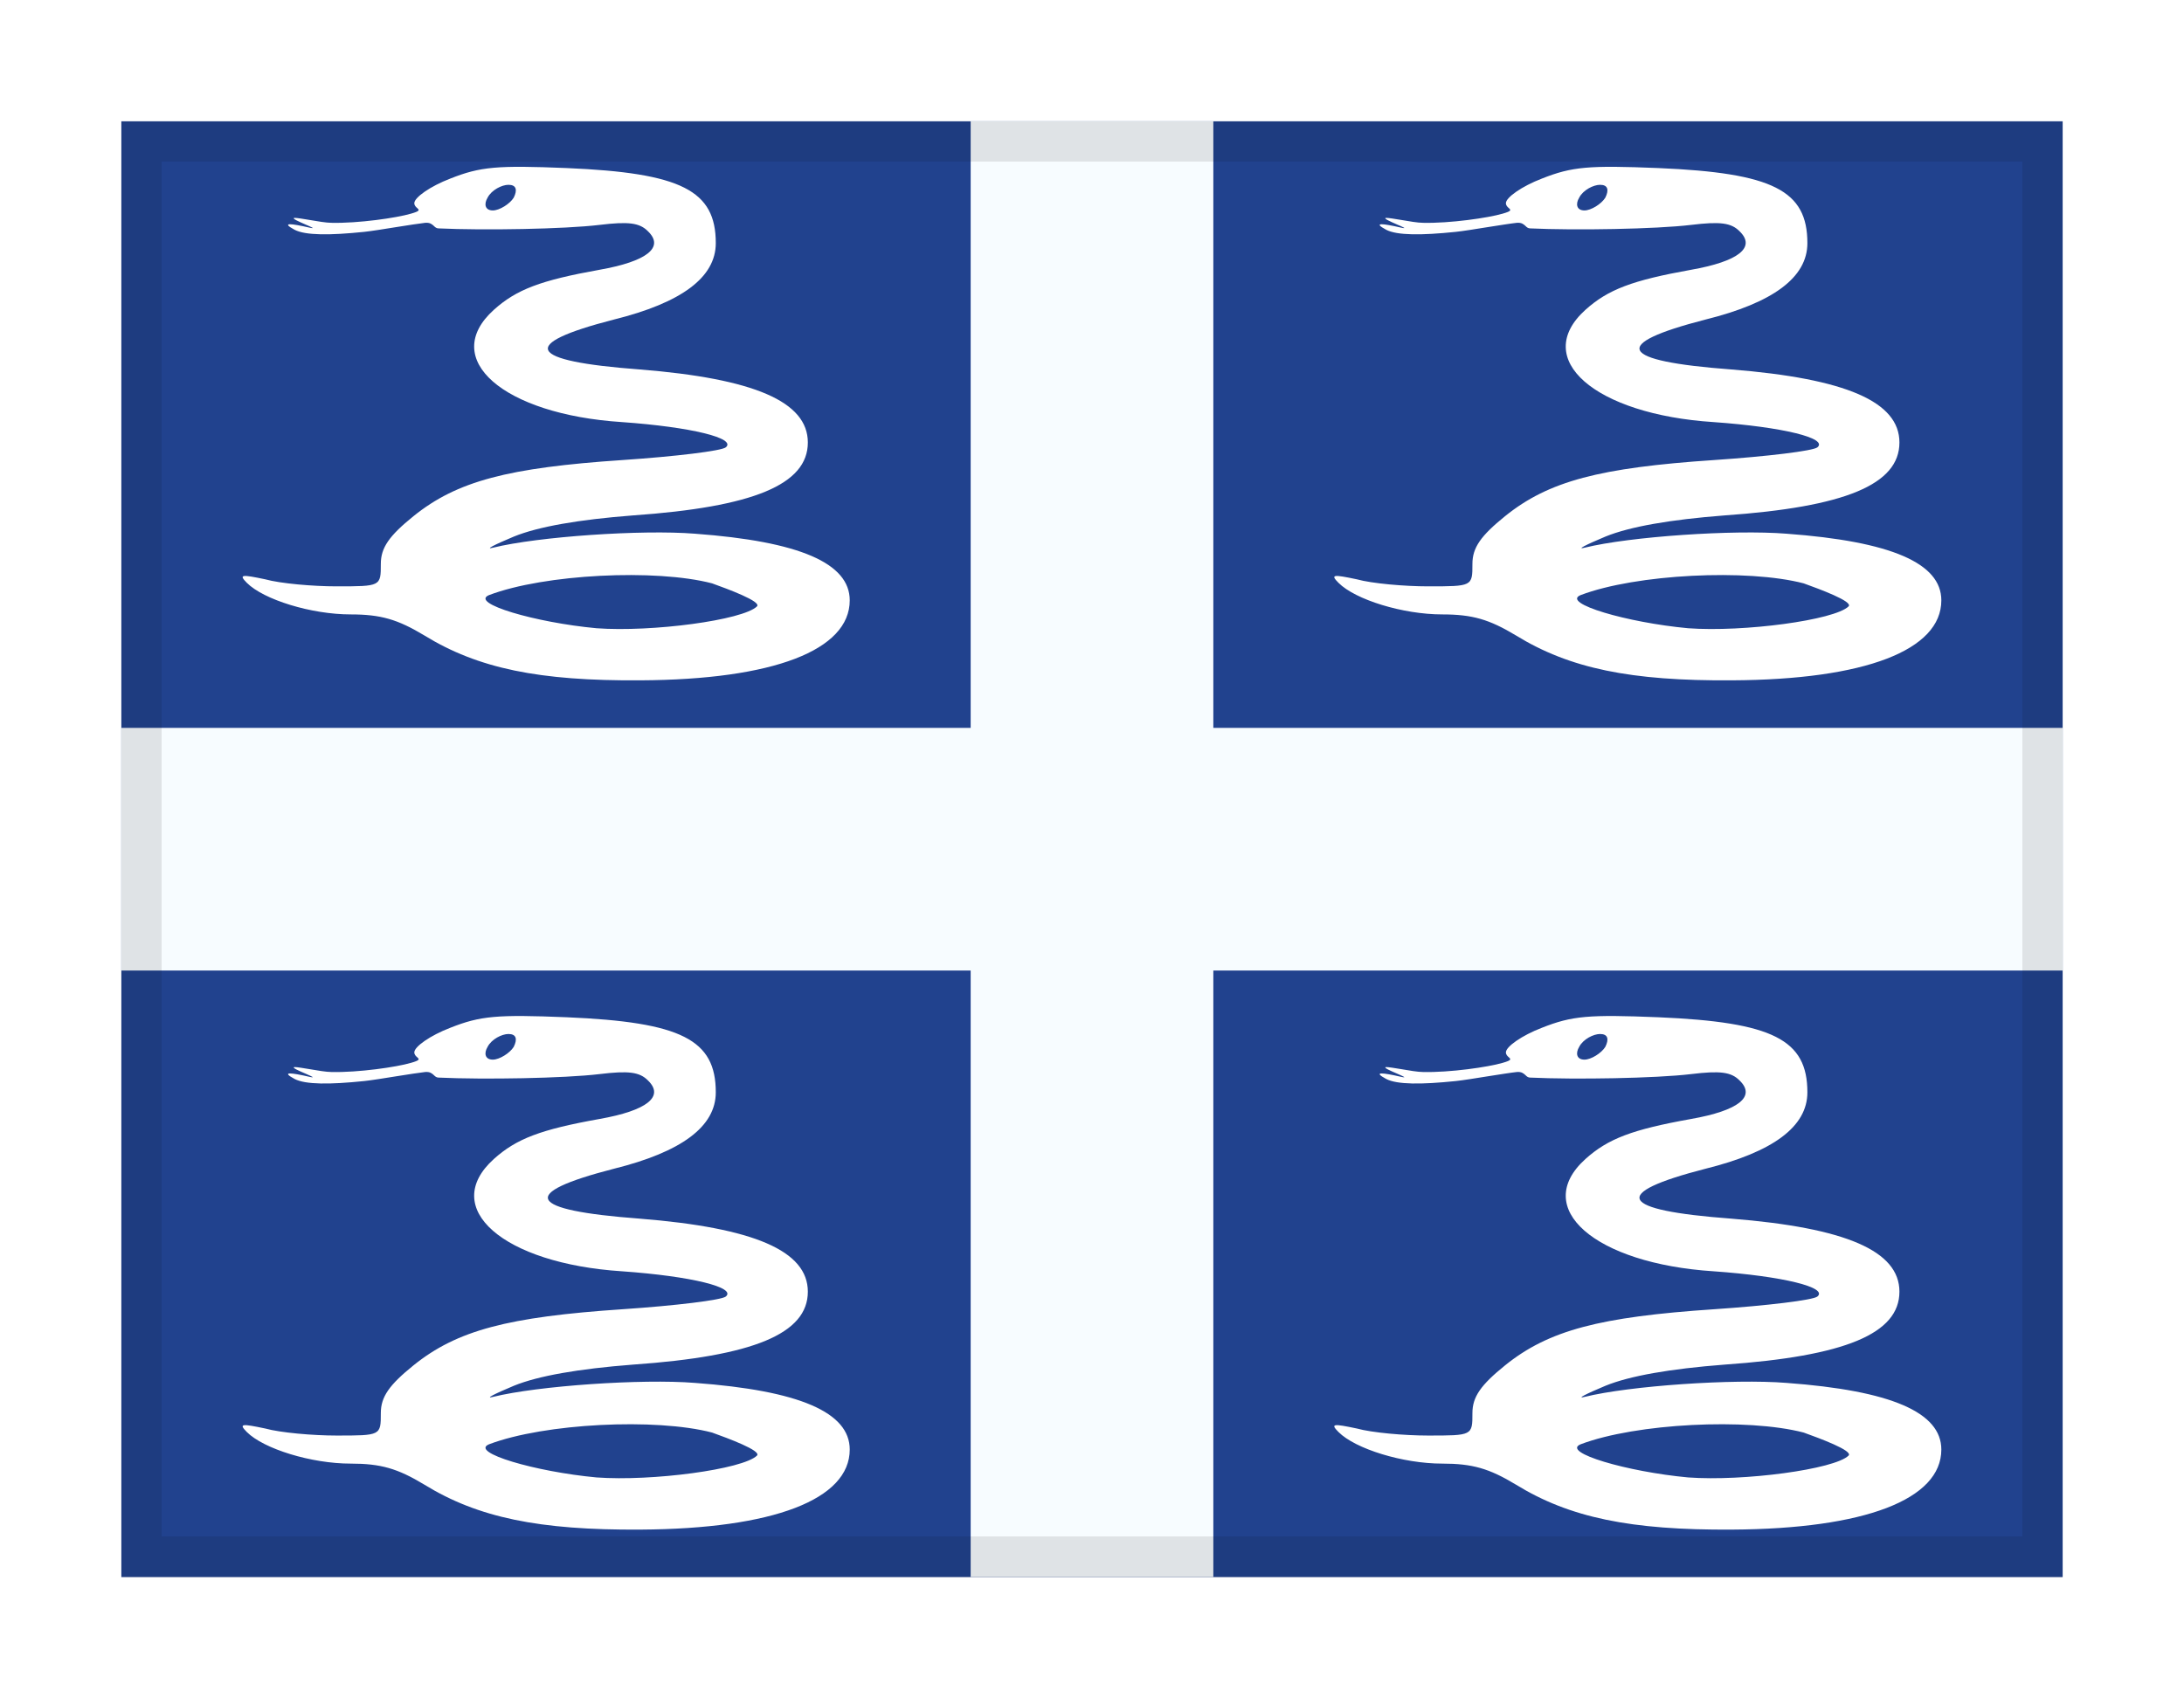 <svg width="27" height="21" viewBox="0 0 27 21" fill="none" xmlns="http://www.w3.org/2000/svg">
<g filter="url(#filter0_dd_701_21673)">
<g clip-path="url(#clip0_701_21673)">
<rect x="1.5" y="1" width="24" height="18" fill="#21428E"/>
<path fill-rule="evenodd" clip-rule="evenodd" d="M12 1H15V8.5H25.5V11.5H15V19H12V11.5H1.5V8.5H12V1Z" fill="#F7FCFF"/>
<path fill-rule="evenodd" clip-rule="evenodd" d="M5.122 2.012C5.122 2.041 5.142 2.059 5.158 2.073C5.184 2.097 5.197 2.109 5.08 2.142C4.904 2.194 4.428 2.263 4.097 2.255C4.034 2.255 3.922 2.236 3.823 2.219L3.823 2.219C3.745 2.206 3.674 2.194 3.642 2.194C3.598 2.198 3.697 2.241 3.777 2.276C3.849 2.307 3.907 2.332 3.828 2.315C3.6 2.263 3.466 2.246 3.642 2.341C3.776 2.411 4.076 2.411 4.501 2.367C4.588 2.358 4.749 2.332 4.905 2.307C5.046 2.285 5.183 2.263 5.256 2.255C5.316 2.25 5.341 2.273 5.364 2.294C5.38 2.31 5.396 2.324 5.422 2.324C5.981 2.35 6.975 2.333 7.41 2.281C7.772 2.237 7.907 2.255 8.01 2.359C8.217 2.558 8 2.732 7.41 2.836C6.685 2.966 6.385 3.079 6.105 3.331C5.432 3.938 6.219 4.624 7.689 4.719C8.548 4.78 9.107 4.919 8.973 5.031C8.921 5.075 8.352 5.144 7.7 5.188C6.281 5.283 5.65 5.448 5.112 5.882C4.811 6.125 4.708 6.272 4.708 6.472C4.708 6.75 4.708 6.75 4.159 6.75C3.869 6.75 3.466 6.715 3.279 6.663C2.989 6.602 2.948 6.602 3.051 6.706C3.259 6.915 3.849 7.097 4.335 7.097C4.708 7.097 4.915 7.158 5.246 7.357C5.909 7.765 6.664 7.921 7.917 7.912C9.563 7.904 10.505 7.539 10.505 6.923C10.505 6.463 9.884 6.194 8.59 6.099C7.938 6.047 6.654 6.134 6.095 6.272C5.991 6.298 6.105 6.238 6.354 6.134C6.654 6.012 7.151 5.925 7.824 5.873C9.314 5.769 9.987 5.491 9.987 4.971C9.987 4.467 9.325 4.181 7.907 4.068C6.509 3.964 6.406 3.756 7.586 3.452C8.424 3.244 8.849 2.931 8.849 2.506C8.849 1.855 8.424 1.638 7.006 1.578C6.147 1.543 5.94 1.56 5.567 1.708C5.319 1.803 5.122 1.942 5.122 2.012ZM6.351 1.944C6.302 2.023 6.173 2.102 6.093 2.102C5.996 2.102 5.98 2.023 6.028 1.944C6.077 1.848 6.206 1.785 6.286 1.785C6.383 1.785 6.399 1.848 6.351 1.944ZM7.375 7.268C8.06 7.318 9.184 7.168 9.358 6.998C9.419 6.938 8.997 6.783 8.803 6.713C8.108 6.531 6.731 6.598 6.046 6.858C5.801 6.958 6.619 7.198 7.375 7.268Z" fill="white"/>
<path fill-rule="evenodd" clip-rule="evenodd" d="M5.122 12.512C5.122 12.541 5.142 12.559 5.158 12.573C5.184 12.597 5.197 12.609 5.08 12.642C4.904 12.694 4.428 12.763 4.097 12.755C4.034 12.755 3.922 12.736 3.823 12.719L3.823 12.719C3.745 12.706 3.674 12.694 3.642 12.694C3.598 12.698 3.697 12.741 3.777 12.775C3.849 12.807 3.907 12.832 3.828 12.815C3.6 12.763 3.466 12.746 3.642 12.841C3.776 12.911 4.076 12.911 4.501 12.867C4.588 12.858 4.749 12.832 4.905 12.807C5.046 12.785 5.183 12.763 5.256 12.755C5.316 12.75 5.341 12.773 5.364 12.794C5.38 12.81 5.396 12.824 5.422 12.824C5.981 12.85 6.975 12.833 7.41 12.781C7.772 12.737 7.907 12.755 8.01 12.859C8.217 13.058 8 13.232 7.41 13.336C6.685 13.466 6.385 13.579 6.105 13.831C5.432 14.438 6.219 15.124 7.689 15.219C8.548 15.28 9.107 15.419 8.973 15.531C8.921 15.575 8.352 15.644 7.7 15.688C6.281 15.783 5.65 15.948 5.112 16.382C4.811 16.625 4.708 16.772 4.708 16.972C4.708 17.25 4.708 17.25 4.159 17.25C3.869 17.25 3.466 17.215 3.279 17.163C2.989 17.102 2.948 17.102 3.051 17.206C3.259 17.415 3.849 17.597 4.335 17.597C4.708 17.597 4.915 17.657 5.246 17.857C5.909 18.265 6.664 18.421 7.917 18.413C9.563 18.404 10.505 18.039 10.505 17.423C10.505 16.963 9.884 16.694 8.59 16.599C7.938 16.547 6.654 16.634 6.095 16.772C5.991 16.798 6.105 16.738 6.354 16.634C6.654 16.512 7.151 16.425 7.824 16.373C9.314 16.269 9.987 15.991 9.987 15.471C9.987 14.967 9.325 14.681 7.907 14.568C6.509 14.464 6.406 14.256 7.586 13.952C8.424 13.744 8.849 13.431 8.849 13.006C8.849 12.355 8.424 12.138 7.006 12.078C6.147 12.043 5.94 12.06 5.567 12.208C5.319 12.303 5.122 12.442 5.122 12.512ZM6.351 12.444C6.302 12.523 6.173 12.602 6.093 12.602C5.996 12.602 5.98 12.523 6.028 12.444C6.077 12.348 6.206 12.285 6.286 12.285C6.383 12.285 6.399 12.348 6.351 12.444ZM7.375 17.768C8.06 17.818 9.184 17.668 9.358 17.498C9.419 17.438 8.997 17.283 8.803 17.213C8.108 17.031 6.731 17.098 6.046 17.358C5.801 17.458 6.619 17.698 7.375 17.768Z" fill="white"/>
<path fill-rule="evenodd" clip-rule="evenodd" d="M18.617 2.012C18.617 2.041 18.637 2.059 18.653 2.073C18.679 2.097 18.692 2.109 18.576 2.142C18.399 2.194 17.923 2.263 17.592 2.255C17.529 2.255 17.417 2.236 17.319 2.219L17.319 2.219C17.24 2.206 17.169 2.194 17.137 2.194C17.093 2.198 17.192 2.241 17.272 2.276C17.344 2.307 17.402 2.332 17.323 2.315C17.095 2.263 16.961 2.246 17.137 2.341C17.271 2.411 17.571 2.411 17.996 2.367C18.083 2.358 18.244 2.332 18.4 2.307C18.541 2.285 18.678 2.263 18.752 2.255C18.811 2.25 18.836 2.273 18.859 2.294C18.875 2.31 18.891 2.324 18.917 2.324C19.476 2.35 20.47 2.333 20.905 2.281C21.267 2.237 21.402 2.255 21.505 2.359C21.712 2.558 21.495 2.732 20.905 2.836C20.18 2.966 19.88 3.079 19.6 3.331C18.927 3.938 19.714 4.624 21.184 4.719C22.044 4.78 22.602 4.919 22.468 5.031C22.416 5.075 21.847 5.144 21.195 5.188C19.776 5.283 19.145 5.448 18.607 5.882C18.306 6.125 18.203 6.272 18.203 6.472C18.203 6.75 18.203 6.75 17.654 6.75C17.364 6.75 16.961 6.715 16.774 6.663C16.484 6.602 16.443 6.602 16.547 6.706C16.754 6.915 17.344 7.097 17.83 7.097C18.203 7.097 18.41 7.158 18.741 7.357C19.404 7.765 20.159 7.921 21.412 7.912C23.058 7.904 24 7.539 24 6.923C24 6.463 23.379 6.194 22.085 6.099C21.433 6.047 20.149 6.134 19.59 6.272C19.486 6.298 19.6 6.238 19.849 6.134C20.149 6.012 20.646 5.925 21.319 5.873C22.809 5.769 23.482 5.491 23.482 4.971C23.482 4.467 22.82 4.181 21.402 4.068C20.004 3.964 19.901 3.756 21.081 3.452C21.919 3.244 22.344 2.931 22.344 2.506C22.344 1.855 21.919 1.638 20.501 1.578C19.642 1.543 19.435 1.56 19.062 1.708C18.814 1.803 18.617 1.942 18.617 2.012ZM19.846 1.944C19.797 2.023 19.669 2.102 19.588 2.102C19.491 2.102 19.475 2.023 19.523 1.944C19.572 1.848 19.701 1.785 19.781 1.785C19.878 1.785 19.894 1.848 19.846 1.944ZM20.87 7.268C21.555 7.318 22.679 7.168 22.853 6.998C22.914 6.938 22.492 6.783 22.298 6.713C21.603 6.531 20.226 6.598 19.541 6.858C19.296 6.958 20.114 7.198 20.87 7.268Z" fill="white"/>
<path fill-rule="evenodd" clip-rule="evenodd" d="M18.617 12.512C18.617 12.541 18.637 12.559 18.653 12.573C18.679 12.597 18.692 12.609 18.576 12.642C18.399 12.694 17.923 12.763 17.592 12.755C17.529 12.755 17.417 12.736 17.319 12.719L17.319 12.719C17.24 12.706 17.169 12.694 17.137 12.694C17.093 12.698 17.192 12.741 17.272 12.775C17.344 12.807 17.402 12.832 17.323 12.815C17.095 12.763 16.961 12.746 17.137 12.841C17.271 12.911 17.571 12.911 17.996 12.867C18.083 12.858 18.244 12.832 18.4 12.807C18.541 12.785 18.678 12.763 18.752 12.755C18.811 12.75 18.836 12.773 18.859 12.794C18.875 12.81 18.891 12.824 18.917 12.824C19.476 12.85 20.47 12.833 20.905 12.781C21.267 12.737 21.402 12.755 21.505 12.859C21.712 13.058 21.495 13.232 20.905 13.336C20.18 13.466 19.88 13.579 19.6 13.831C18.927 14.438 19.714 15.124 21.184 15.219C22.044 15.28 22.602 15.419 22.468 15.531C22.416 15.575 21.847 15.644 21.195 15.688C19.776 15.783 19.145 15.948 18.607 16.382C18.306 16.625 18.203 16.772 18.203 16.972C18.203 17.25 18.203 17.25 17.654 17.25C17.364 17.25 16.961 17.215 16.774 17.163C16.484 17.102 16.443 17.102 16.547 17.206C16.754 17.415 17.344 17.597 17.83 17.597C18.203 17.597 18.41 17.657 18.741 17.857C19.404 18.265 20.159 18.421 21.412 18.413C23.058 18.404 24 18.039 24 17.423C24 16.963 23.379 16.694 22.085 16.599C21.433 16.547 20.149 16.634 19.59 16.772C19.486 16.798 19.6 16.738 19.849 16.634C20.149 16.512 20.646 16.425 21.319 16.373C22.809 16.269 23.482 15.991 23.482 15.471C23.482 14.967 22.82 14.681 21.402 14.568C20.004 14.464 19.901 14.256 21.081 13.952C21.919 13.744 22.344 13.431 22.344 13.006C22.344 12.355 21.919 12.138 20.501 12.078C19.642 12.043 19.435 12.06 19.062 12.208C18.814 12.303 18.617 12.442 18.617 12.512ZM19.846 12.444C19.797 12.523 19.669 12.602 19.588 12.602C19.491 12.602 19.475 12.523 19.523 12.444C19.572 12.348 19.701 12.285 19.781 12.285C19.878 12.285 19.894 12.348 19.846 12.444ZM20.87 17.768C21.555 17.818 22.679 17.668 22.853 17.498C22.914 17.438 22.492 17.283 22.298 17.213C21.603 17.031 20.226 17.098 19.541 17.358C19.296 17.458 20.114 17.698 20.87 17.768Z" fill="white"/>
</g>
<rect x="1.75" y="1.25" width="23.5" height="17.5" stroke="black" stroke-opacity="0.1" stroke-width="0.5" shape-rendering="crispEdges"/>
</g>
<defs>
<filter id="filter0_dd_701_21673" x="0" y="0" width="27" height="21" filterUnits="userSpaceOnUse" color-interpolation-filters="sRGB">
<feFlood flood-opacity="0" result="BackgroundImageFix"/>
<feColorMatrix in="SourceAlpha" type="matrix" values="0 0 0 0 0 0 0 0 0 0 0 0 0 0 0 0 0 0 127 0" result="hardAlpha"/>
<feOffset dy="0.5"/>
<feGaussianBlur stdDeviation="0.75"/>
<feComposite in2="hardAlpha" operator="out"/>
<feColorMatrix type="matrix" values="0 0 0 0 0 0 0 0 0 0 0 0 0 0 0 0 0 0 0.1 0"/>
<feBlend mode="multiply" in2="BackgroundImageFix" result="effect1_dropShadow_701_21673"/>
<feColorMatrix in="SourceAlpha" type="matrix" values="0 0 0 0 0 0 0 0 0 0 0 0 0 0 0 0 0 0 127 0" result="hardAlpha"/>
<feOffset/>
<feGaussianBlur stdDeviation="0.5"/>
<feComposite in2="hardAlpha" operator="out"/>
<feColorMatrix type="matrix" values="0 0 0 0 0 0 0 0 0 0 0 0 0 0 0 0 0 0 0.11 0"/>
<feBlend mode="multiply" in2="effect1_dropShadow_701_21673" result="effect2_dropShadow_701_21673"/>
<feBlend mode="normal" in="SourceGraphic" in2="effect2_dropShadow_701_21673" result="shape"/>
</filter>
<clipPath id="clip0_701_21673">
<rect x="1.5" y="1" width="24" height="18" fill="white"/>
</clipPath>
</defs>
</svg>
